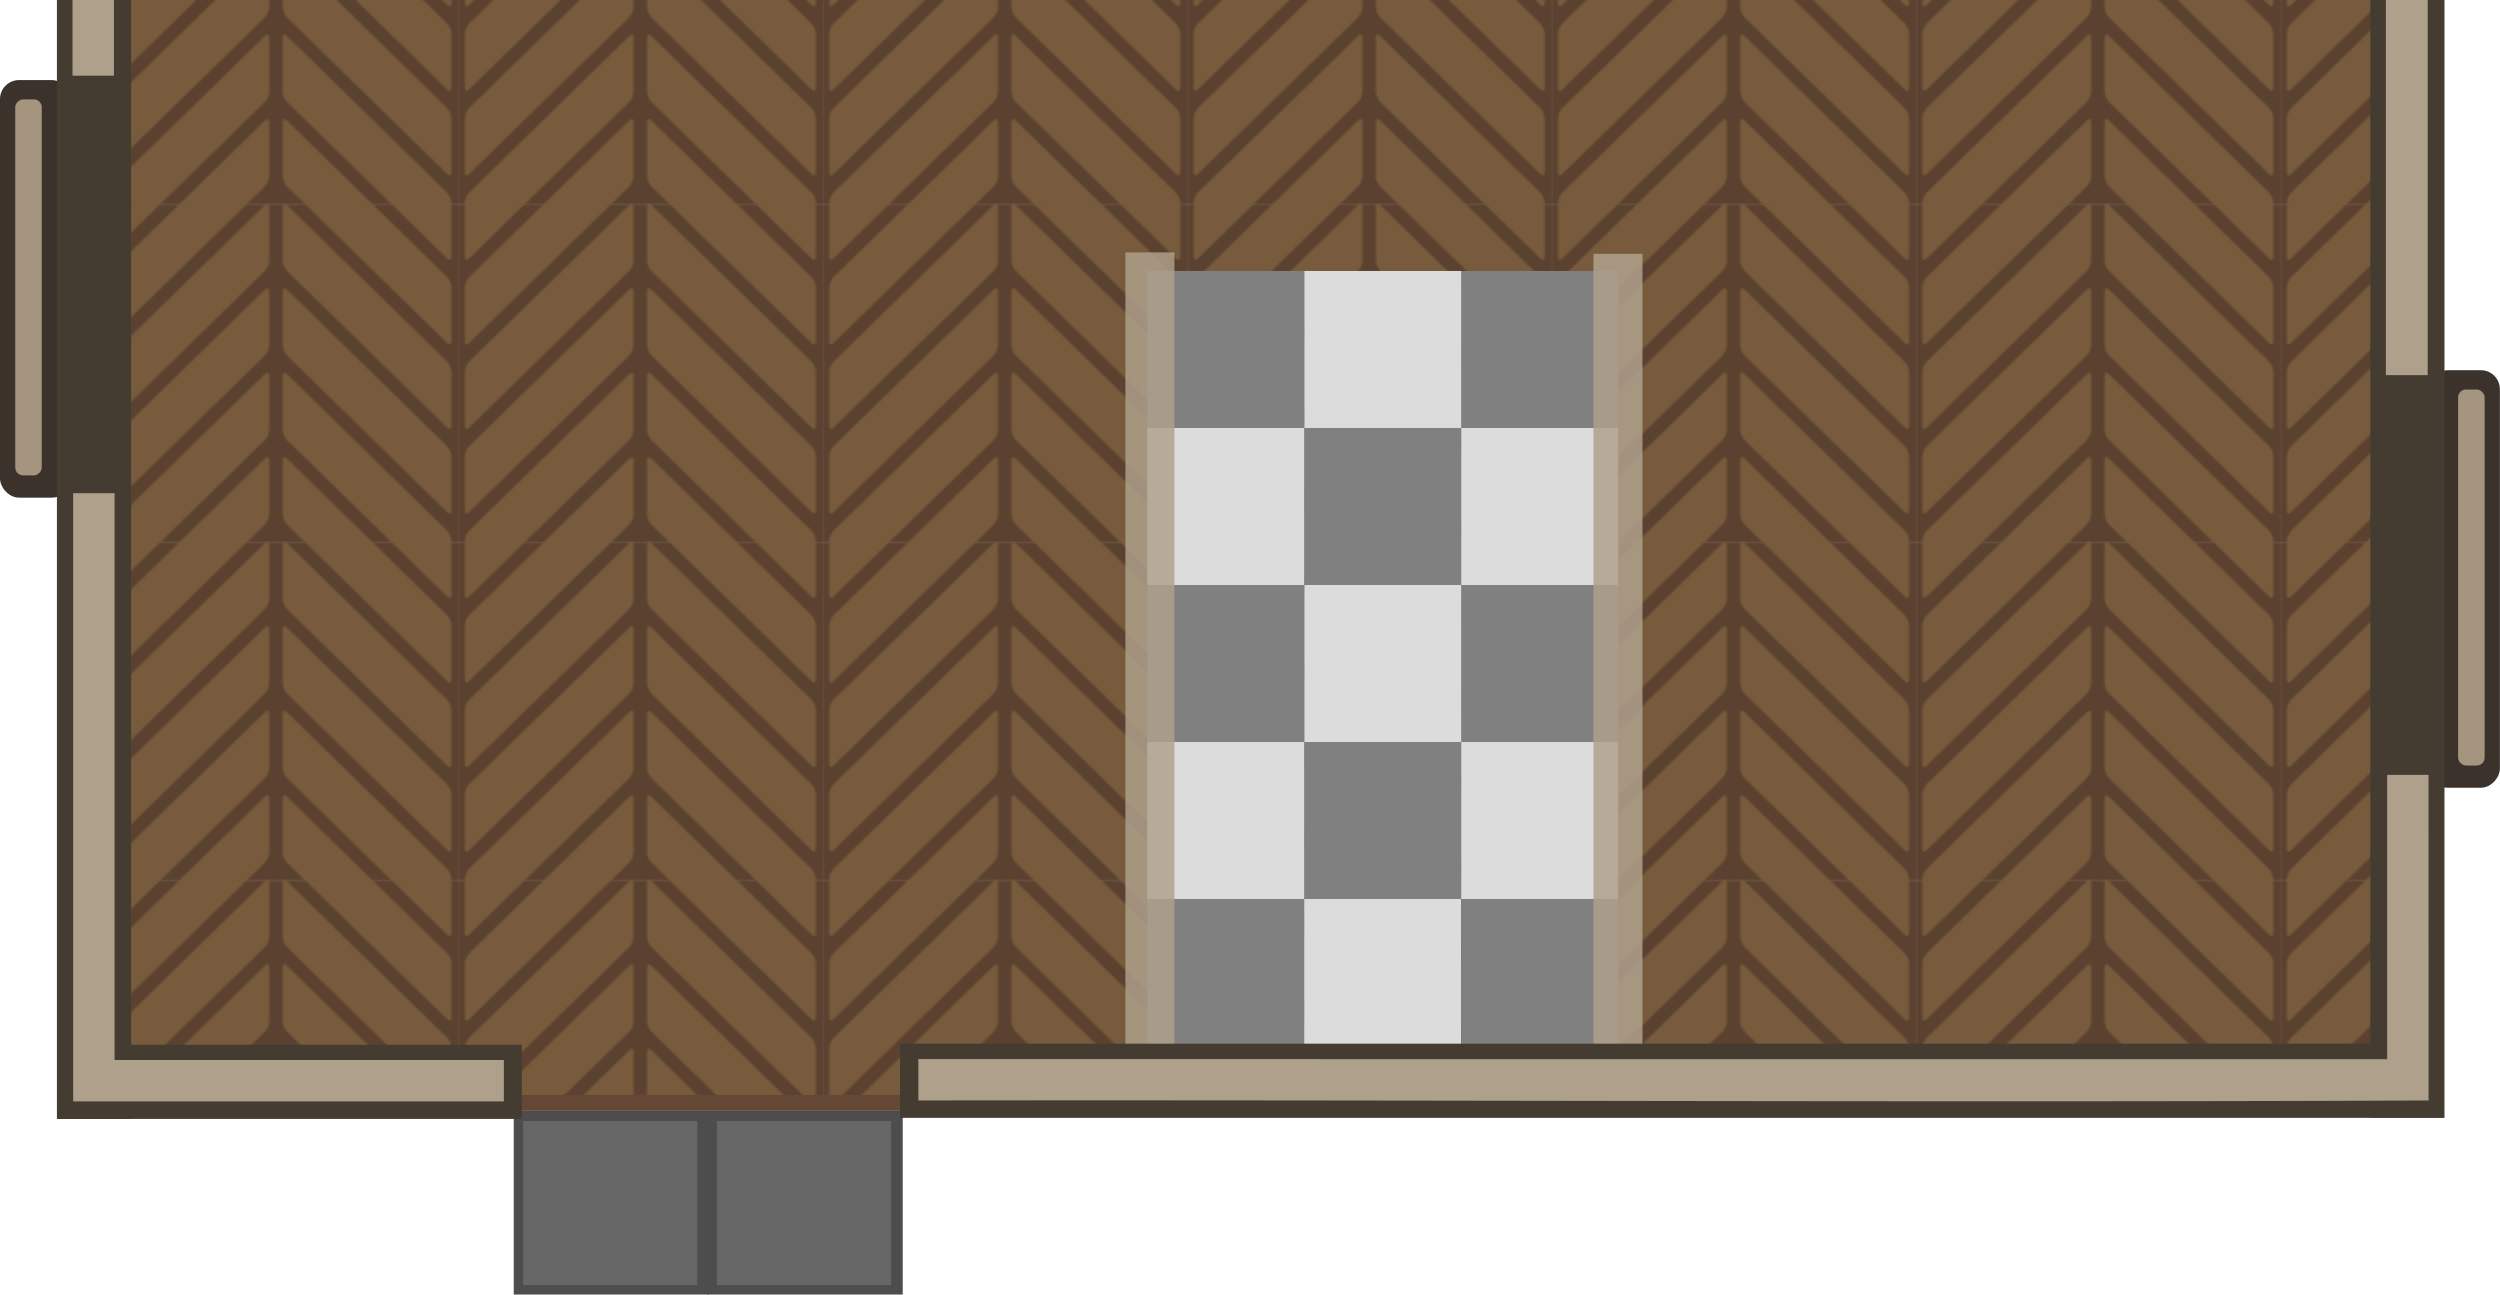 <svg xmlns="http://www.w3.org/2000/svg" xmlns:xlink="http://www.w3.org/1999/xlink" xml:space="preserve" width="1333.091" height="690.298" viewBox="0 0 352.714 182.641"><defs><pattern xlink:href="#a" id="b" patternTransform="translate(64.623 -114.399)scale(.265)" preserveAspectRatio="xMidYMid"/><pattern id="a" width="194" height="180" patternTransform="translate(0 90)" patternUnits="userSpaceOnUse" preserveAspectRatio="xMidYMid"><path d="M87.395 148.65h51.329v47.625h-51.33Z" style="fill:#5b412f;stroke-width:.265;stroke-linecap:square;stroke-linejoin:round;paint-order:stroke fill markers" transform="translate(-330.31 -561.827)scale(3.78)"/><path d="M88.32 148.65v7.482c0 .487.284.601.636.257l7.915-7.739zm11.204 0-10.568 10.333c-.352.344-.635 1.012-.635 1.498v7.558c0 .486.283.6.635.256l20.092-19.645Zm17.546 0 20.093 19.645c.352.344.635.23.635-.256v-7.558c0-.486-.283-1.154-.635-1.498l-10.568-10.333zm12.177 0 7.916 7.74c.352.343.635.229.635-.258v-7.482zm-17.3.016c-.114-.047-.273.01-.449.183l-22.542 22.04c-.352.344-.635 1.012-.635 1.499v7.557c0 .486.283.6.635.257l22.542-22.04c.352-.345.635-1.013.635-1.5v-7.557c0-.243-.07-.393-.185-.44m2.224 0c-.115.046-.186.196-.186.44v7.557c0 .486.284 1.154.635 1.498l22.543 22.04c.352.345.635.23.635-.256v-7.557c0-.487-.283-1.155-.635-1.499l-22.543-22.04c-.175-.172-.334-.23-.45-.183m-2.223 11.906c-.115-.047-.274.01-.45.183l-22.542 22.04c-.352.344-.635 1.013-.635 1.499v7.557c0 .487.283.6.635.257l22.542-22.04c.352-.345.635-1.013.635-1.5v-7.556c0-.244-.07-.394-.185-.44m2.223 0c-.115.046-.186.196-.186.44v7.557c0 .486.284 1.154.635 1.498l22.543 22.04c.352.345.635.23.635-.256v-7.557c0-.486-.283-1.155-.635-1.499l-22.543-22.04c-.175-.172-.334-.23-.45-.183m-2.223 11.906c-.115-.046-.274.011-.45.183L88.955 194.7c-.352.345-.635 1.013-.635 1.5v.074h8.55l14.627-14.301c.352-.344.635-1.013.635-1.499v-7.557c0-.243-.07-.393-.185-.44m2.223 0c-.115.047-.186.197-.186.44v7.557c0 .486.284 1.155.635 1.499l14.627 14.301h8.55v-.075c0-.486-.282-1.154-.634-1.498l-22.543-22.04c-.175-.173-.334-.23-.45-.184m-2.223 11.906c-.115-.046-.274.011-.45.183l-11.974 11.708h9.524l2.45-2.395c.352-.344.635-1.012.635-1.499v-7.557c0-.243-.07-.393-.185-.44m2.223 0c-.115.047-.186.197-.186.44v7.557c0 .487.284 1.155.635 1.499l2.45 2.395h9.525l-11.975-11.708c-.175-.172-.334-.23-.45-.183" style="fill:#775b3c;stroke-width:.181;stroke-linecap:square;stroke-linejoin:round;paint-order:stroke fill markers" transform="translate(-330.31 -561.827)scale(3.78)"/></pattern></defs><g style="display:inline"><path d="M22.065 306.075h27.542v25.948H22.065Z" style="fill:#4d4d4d;stroke-width:.482;stroke-opacity:.576;paint-order:markers stroke fill;stop-color:#000" transform="translate(50.416 -149.382)"/><path d="M23.387 307.542H47.96v23.151H23.387Z" style="display:inline;fill:#666;stroke-width:.43;stroke-opacity:.576;paint-order:markers stroke fill;stop-color:#000" transform="translate(50.416 -149.382)"/></g><g style="display:inline"><path d="M49.405 306.176h27.542v25.948H49.405Z" style="display:inline;fill:#4d4d4d;stroke-width:.482;stroke-opacity:.576;paint-order:markers stroke fill;stop-color:#000" transform="translate(50.416 -149.485)"/><path d="M50.728 307.643h24.573v23.151H50.728Z" style="display:inline;fill:#666;stroke-width:.43;stroke-opacity:.576;paint-order:markers stroke fill;stop-color:#000" transform="translate(50.416 -149.485)"/></g><g style="display:inline"><path d="M22.065 306.075h27.542v25.948H22.065Z" style="fill:#4d4d4d;stroke-width:.482;stroke-opacity:.576;paint-order:markers stroke fill;stop-color:#000" transform="translate(215.075 -488.716)"/><path d="M23.387 307.542H47.96v23.151H23.387Z" style="display:inline;fill:#666;stroke-width:.43;stroke-opacity:.576;paint-order:markers stroke fill;stop-color:#000" transform="translate(215.075 -488.716)"/></g><g style="display:inline"><path d="M49.405 306.176h27.542v25.948H49.405Z" style="display:inline;fill:#4d4d4d;stroke-width:.482;stroke-opacity:.576;paint-order:markers stroke fill;stop-color:#000" transform="translate(215.075 -488.818)"/><path d="M50.728 307.643h24.573v23.151H50.728Z" style="display:inline;fill:#666;stroke-width:.43;stroke-opacity:.576;paint-order:markers stroke fill;stop-color:#000" transform="translate(215.075 -488.818)"/></g><path d="M16.556-155.598H340.98v311.193H16.556Z" style="fill:url(#b);stroke:none;stroke-width:1.7"/><path d="M206.158 82.533h22.151v22.151h-22.151zm-22.151 22.151h22.151v22.151h-22.151z" style="display:inline;fill:gray;fill-opacity:1;stroke:none;stroke-width:.463;stroke-linecap:round;stroke-linejoin:round"/><path d="M206.158 104.684h22.151v22.151h-22.151Zm-22.151-22.15h22.151v22.15h-22.151z" style="display:inline;fill:#dcdcdc;fill-opacity:1;stroke:none;stroke-width:.463;stroke-linecap:round;stroke-linejoin:round"/><path d="M161.856 82.533h22.151v22.151h-22.151zm0 44.302h22.151v22.151h-22.151z" style="display:inline;fill:gray;fill-opacity:1;stroke:none;stroke-width:.463;stroke-linecap:round;stroke-linejoin:round"/><path d="M161.856 104.684h22.151v22.151h-22.151z" style="display:inline;fill:#dcdcdc;fill-opacity:1;stroke:none;stroke-width:.463;stroke-linecap:round;stroke-linejoin:round"/><path d="M206.158 38.231h22.151v22.151h-22.151zm-22.151 22.151h22.151v22.151h-22.151z" style="display:inline;fill:gray;fill-opacity:1;stroke:none;stroke-width:.463;stroke-linecap:round;stroke-linejoin:round"/><path d="M206.158 60.382h22.151v22.151h-22.151zm-22.151-22.15h22.151v22.15h-22.151z" style="display:inline;fill:#dcdcdc;fill-opacity:1;stroke:none;stroke-width:.463;stroke-linecap:round;stroke-linejoin:round"/><path d="M161.856 38.231h22.151v22.151h-22.151z" style="display:inline;fill:gray;fill-opacity:1;stroke:none;stroke-width:.463;stroke-linecap:round;stroke-linejoin:round"/><path d="M161.856 60.382h22.151v22.151h-22.151zm22.151 66.453h22.151v22.151h-22.151z" style="display:inline;fill:#dcdcdc;fill-opacity:1;stroke:none;stroke-width:.463;stroke-linecap:round;stroke-linejoin:round"/><path d="M206.158 126.835h22.151v22.151h-22.151z" style="display:inline;fill:gray;fill-opacity:1;stroke:none;stroke-width:.463;stroke-linecap:round;stroke-linejoin:round"/><path fill-opacity=".906" d="M111.095-28.705H16.886v-7.517h94.209z" style="display:inline;opacity:.85;fill:#afa08c;fill-opacity:1"/><path fill-opacity=".906" d="M165.696 35.605v116.007h-6.917V35.605Z" style="display:inline;opacity:.85;fill:#afa08c;fill-opacity:.977"/><path fill-opacity=".906" d="M231.729 35.815v116.007h-6.917V35.815Z" style="display:inline;opacity:.85;fill:#afa08c;fill-opacity:1"/><rect width="9.989" height="58.912" y="11.297" rx="2.686" ry="2.686" style="fill:#3b332b;fill-opacity:1;stroke-width:.97;stroke-linecap:square;stop-color:#000"/><rect width="53.047" height="3.742" x="-67.069" y="2.15" rx="1.113" ry="1.113" style="display:inline;fill:#a5947e;fill-opacity:1;stroke-width:.223" transform="rotate(-90)"/><g transform="translate(50.993 -201.864)"><rect width="9.989" height="58.912" x="-301.721" y="88.755" rx="2.686" ry="2.686" style="fill:#3b332b;fill-opacity:1;stroke-width:.97;stroke-linecap:square;stop-color:#000" transform="scale(-1 1)"/><rect width="53.047" height="3.742" x="-144.526" y="-299.57" rx="1.113" ry="1.113" style="display:inline;fill:#a5947e;fill-opacity:1;stroke-width:.223" transform="scale(1 -1)rotate(90)"/></g><g transform="translate(50.993 -201.864)"><rect width="9.989" height="58.912" x="-301.705" y="254.093" rx="2.686" ry="2.686" style="fill:#3b332b;fill-opacity:1;stroke-width:.97;stroke-linecap:square;stop-color:#000" transform="scale(-1 1)"/><rect width="53.047" height="3.742" x="-309.865" y="-299.554" rx="1.113" ry="1.113" style="display:inline;fill:#a5947e;fill-opacity:1;stroke-width:.223" transform="scale(1 -1)rotate(90)"/></g><rect width="9.989" height="58.912" x="-168.541" y="-167.721" rx="2.686" ry="2.686" style="fill:#3b332b;fill-opacity:1;stroke-width:.97;stroke-linecap:square;stop-color:#000" transform="rotate(90)"/><rect width="53.047" height="3.742" x="111.949" y="-166.39" rx="1.113" ry="1.113" style="display:inline;fill:#a5947e;fill-opacity:1;stroke-width:.223"/><rect width="2.245" height="60.17" x="-156.72" y="234.395" rx="0" ry="0" style="fill:#644835;fill-opacity:1;stroke-width:2.043;stop-color:#000" transform="matrix(0 1 1 0 0 0)"/><rect width="2.245" height="60.17" x="154.473" y="69.736" rx="0" ry="0" style="fill:#644835;fill-opacity:1;stroke-width:2.043;stop-color:#000" transform="matrix(0 1 1 0 0 0)"/><g style="opacity:.85"><path fill-opacity=".906" d="M-226.424-152.775h57.345v7.517h-57.345z" style="display:inline;fill:#afa08c;fill-opacity:1" transform="rotate(180 -.53 -90.74)"/><path fill-opacity=".906" d="M28.239-226.414h114.437v7.517H28.239Z" style="display:inline;opacity:1;fill:#afa08c;fill-opacity:1" transform="rotate(90 90.21 -91.269)"/><path d="M-155.358 216.44h12.683v12.636h-12.683z" style="fill:#afa08c;fill-opacity:1;stroke:none;stroke-width:2.256;stroke-opacity:.906;stop-color:#000" transform="rotate(-90 -91.269 -90.21)"/></g><path d="M18.458-161.032H8.029v318.91H18.5v-.009h55.127V147.4H18.5v-297.96h315.91v121.19h10.47v-131.705l-8.84.046c-14.176-.007-31.012.218-45.196.218 0 0-.013 12.271-.013 10.244l-53.293.004.117-10.47zM334.411-32.376v179.624h-207.43v10.47h207.43v.007h10.47V81.881h.002l.002-10.47h-.003V-32.774z" style="display:inline;fill:#453c31;fill-opacity:1;stroke-width:.684;stroke-miterlimit:4;stroke-dasharray:none"/><path d="M166.858-158.862v5.841h67.261v-5.84zm127.414.11v5.842h42.525v39.911h5.841l-.009-45.834c-1.045.664-.019 4.102.007-.054-.075 1.22.017-.003 0-.003h-3.004c.104.007-.003 0-.006 0zm-284.04.055V10.68h5.841v-163.538h93.551v-5.84zm326.565 268.02v40.117H186.492a2 2 0 0 0-.257-.02h-56.668v5.841c71.023-.103 142.047.302 213.071 0l-.008-45.938zM10.323 69.58v85.814h60.765v-5.84H16.164V69.58Z" style="display:inline;fill:#afa08c;fill-opacity:1;stroke-width:.298"/><path d="M336.616-55.376h5.893V52.927h-5.893z" style="display:inline;fill:#afa08c;fill-opacity:1;stroke-width:.299;paint-order:markers stroke fill;stop-color:#000"/><g transform="translate(-7616.035 -2012.063)"><rect width="13.166" height="13.166" x="7831.152" y="1973.017" rx="1.08" ry="1.08" style="fill:#4a4134;fill-opacity:1;stroke:#453c31;stroke-width:2.69;stroke-linecap:round;stroke-dasharray:none;stroke-opacity:1;paint-order:fill markers stroke;stop-color:#000"/><path d="M7832.177 1974.069h11.097v11.014h-11.097z" style="fill:#a3917b;fill-opacity:1;stroke:none;stroke-width:2.25;stroke-linecap:round;stroke-linejoin:miter;stroke-dasharray:none;stroke-opacity:1;paint-order:fill markers stroke;stop-color:#000"/></g></svg>